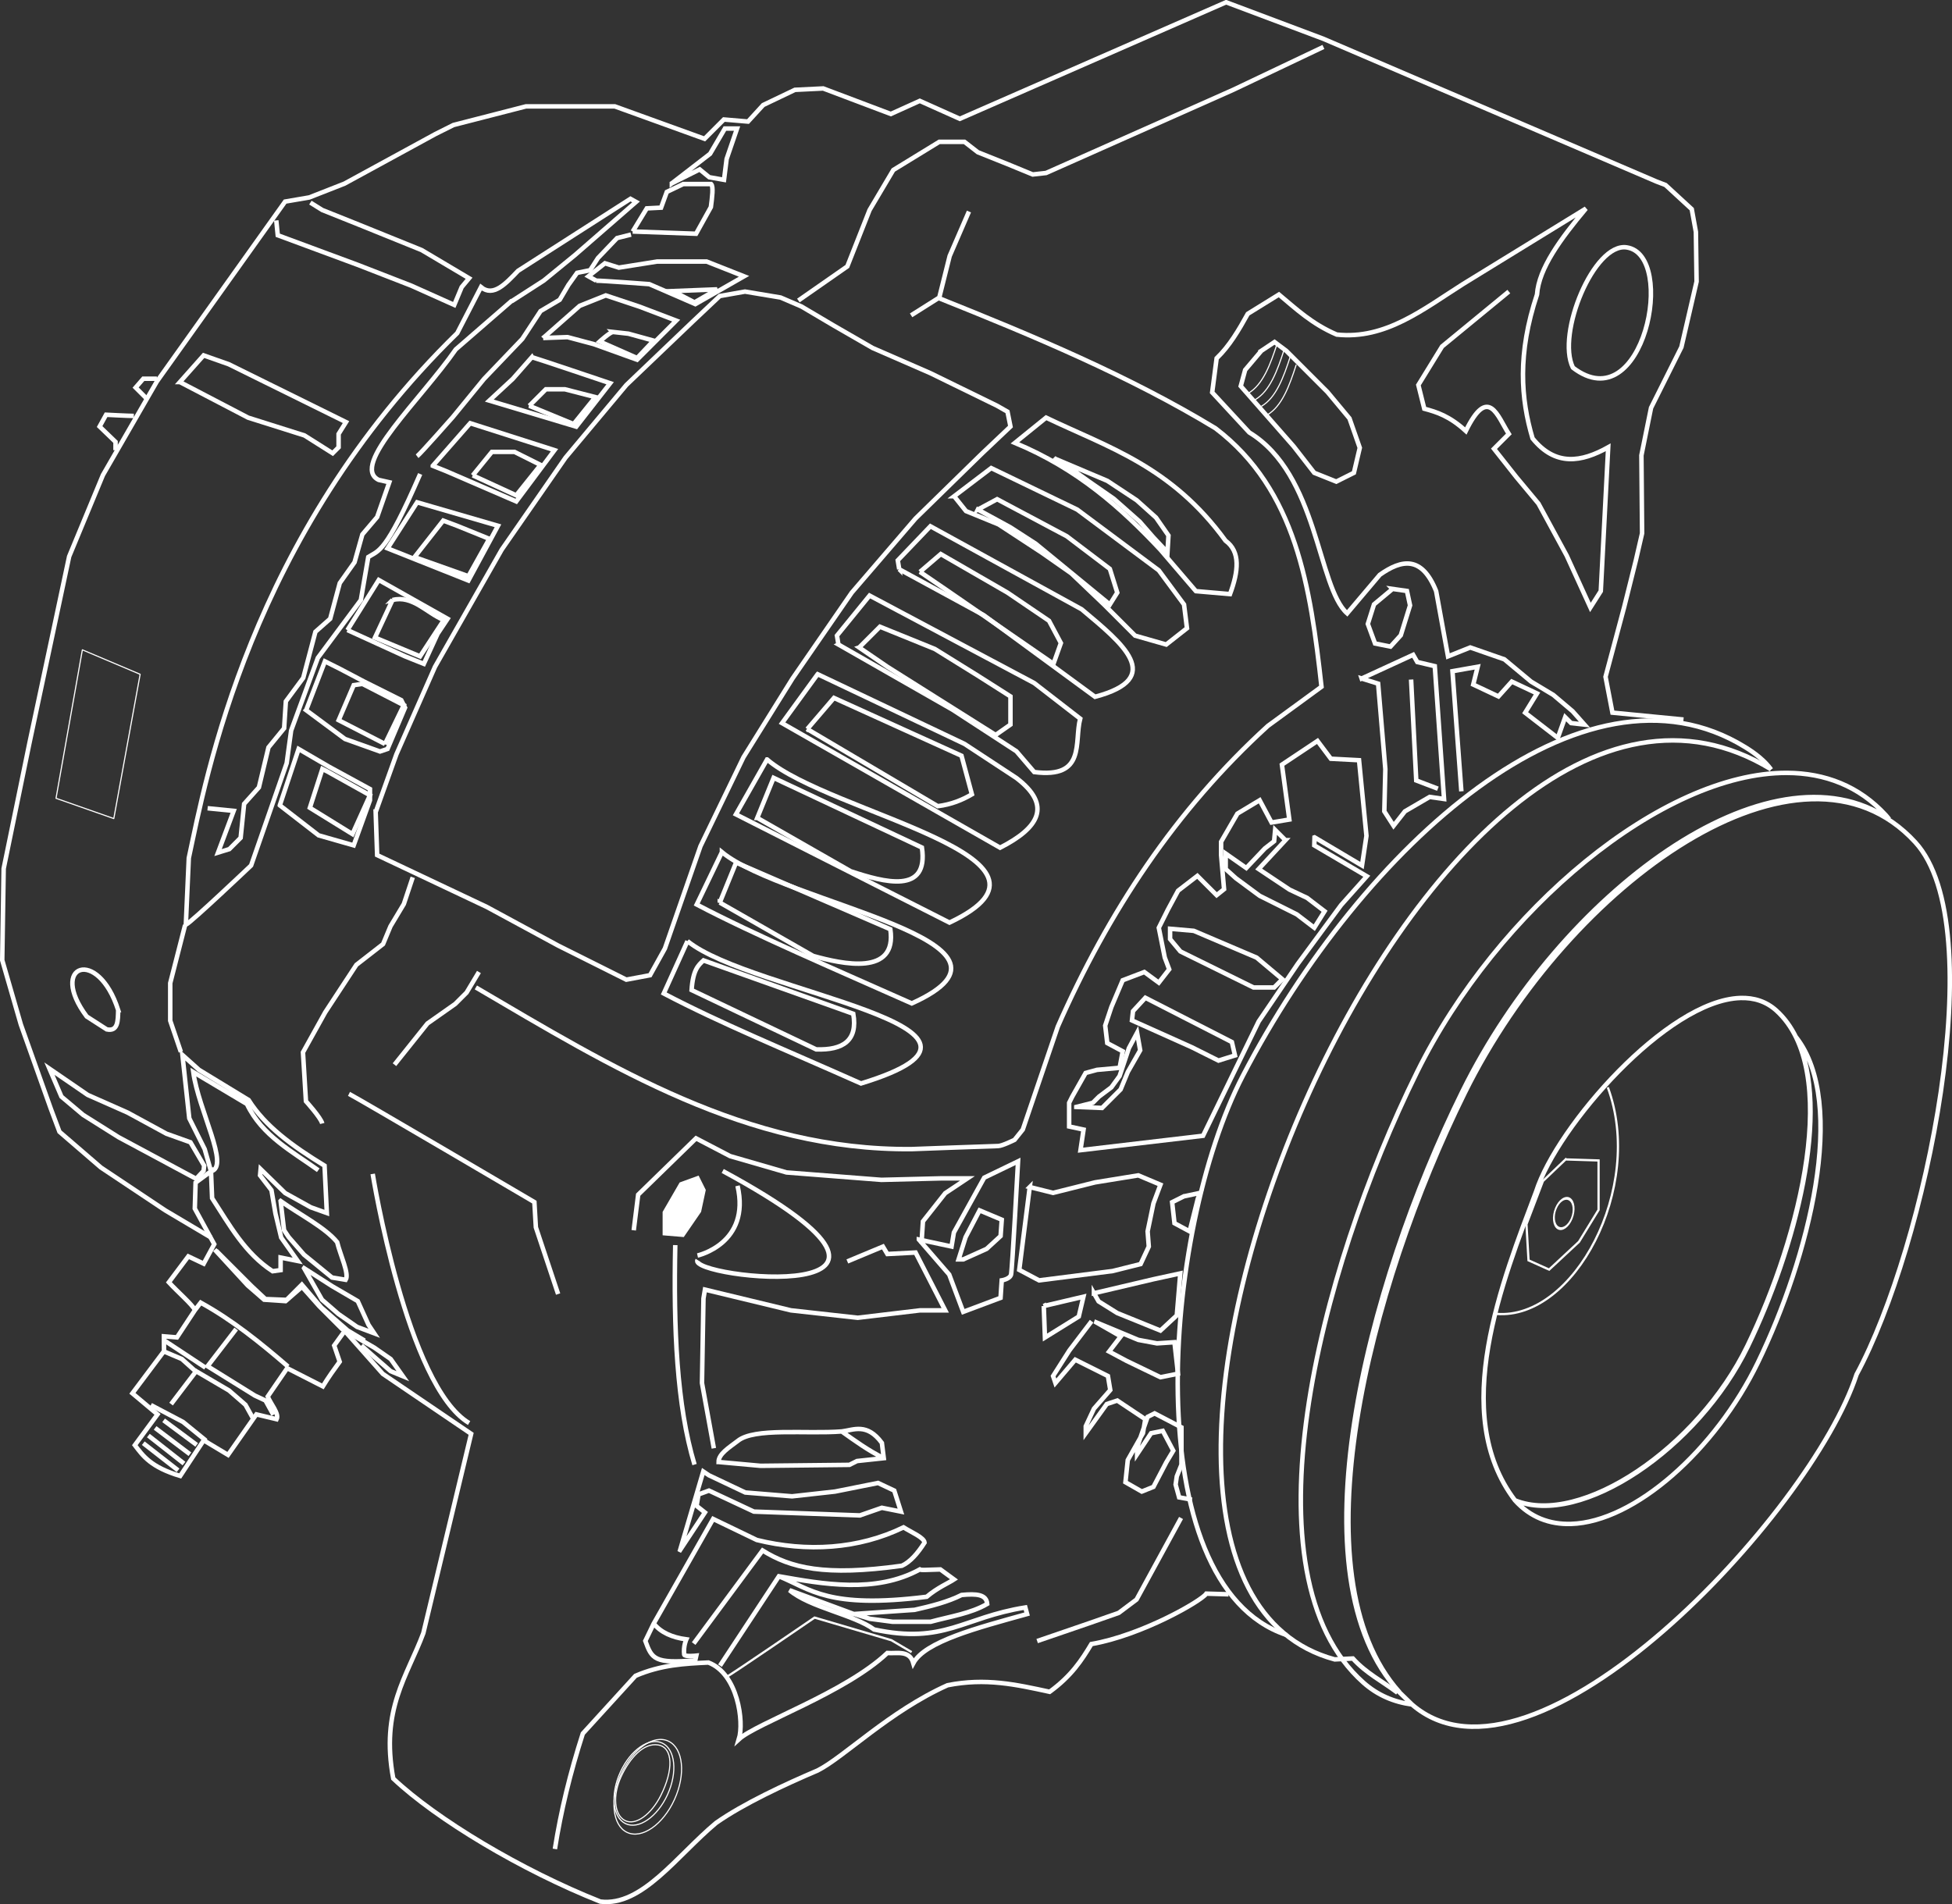 <?xml version="1.0" encoding="UTF-8" standalone="no"?>
<!-- Created with Inkscape (http://www.inkscape.org/) -->
<svg
    xmlns:inkscape="http://www.inkscape.org/namespaces/inkscape"
    xmlns:rdf="http://www.w3.org/1999/02/22-rdf-syntax-ns#"
    xmlns="http://www.w3.org/2000/svg"
    xmlns:cc="http://creativecommons.org/ns#"
    xmlns:dc="http://purl.org/dc/elements/1.1/"
    xmlns:sodipodi="http://sodipodi.sourceforge.net/DTD/sodipodi-0.dtd"
    xmlns:svg="http://www.w3.org/2000/svg"
    xmlns:ns1="http://sozi.baierouge.fr"
    xmlns:xlink="http://www.w3.org/1999/xlink"
    id="svg2"
    sodipodi:docname="Alternator Drawing 2.svg"
    inkscape:export-filename="C:\Aviation\Parts\Images\Alternator\Alternator Drawing 2.png"
    viewBox="0 0 434.63 424.07"
    inkscape:export-xdpi="90"
    version="1.1"
    inkscape:export-ydpi="90"
    inkscape:version="0.47 r22583"
  >
  <rect x="0" y="0" width="434.63" height="424.07" fill="#333333" stroke="none"/>
  <sodipodi:namedview
      id="base"
      bordercolor="#FFFFFF"
      inkscape:pageshadow="2"
      inkscape:window-y="-4"
      pagecolor="#FFFFFF"
      inkscape:window-height="840"
      inkscape:window-maximized="1"
      inkscape:zoom="1.4738126"
      inkscape:window-x="-4"
      showgrid="false"
      borderopacity="1.0"
      inkscape:current-layer="layer1"
      inkscape:cx="217.31717"
      inkscape:cy="212.0351"
      showguides="true"
      inkscape:guide-bbox="true"
      inkscape:window-width="1600"
      inkscape:pageopacity="0.0"
      inkscape:document-units="px"
  />
  <g
      id="layer1"
      inkscape:label="Layer 1"
      inkscape:groupmode="layer"
      transform="translate(-176.59 -141)"
    >
    <g
        id="g3278"
        transform="translate(2.714 -2.035)"
      >
      <g
          id="g3527"
          style="stroke:#FFFFFF"
          transform="translate(20.711 -171.22)"
        >
        <g
            id="g3499"
            style="stroke:#FFFFFF"
            transform="translate(-145.86 -1.37)"
          >
          <path
              id="path3412-4"
              sodipodi:nodetypes="cccsscscssc"
              style="stroke-linejoin:round;stroke:#FFFFFF;stroke-linecap:round;fill:none"
              d="m686.53 537.88c-16.301 0.511-40.852 28.639-45.469 43.094-7.45 19.815-19.441 49.407-4.719 68.781 3.422 3.799 7.74 5.388 12.469 5.25 14.185-0.414 32.187-16.486 41.625-35.938 11.344-23.38 20.035-57.684 8.531-72.438 7.962 16.19-0.28 47.199-10.781 68.844-11.026 22.725-37.186 40.364-51.844 34.281 14.666 5.929 40.755-11.714 51.75-34.375 11.97-24.671 21.02-61.495 6.469-74.688-2.274-2.061-5.013-2.907-8.031-2.812z"
          />
          <path
              id="path3495"
              style="stroke:#FFFFFF;stroke-width:1px;fill:none"
              d="m610.43 692.32 3.127 3.036m83.32-207.61c-27.655-0.084-64.442 30.445-82.312 66.594-22.203 44.912-38.959 111.98-11.969 136 3.166 2.817 6.821 4.338 10.812 4.875 27.106 23.466 88.878-42.396 99-73.5 15.409-28.483 30.255-99.799 13.062-118.53-25.388-27.661-76.971 8.629-100.31 55.844-21.468 43.426-37.837 107.56-14.5 133.47-23.971-25.592-7.568-90.215 14.031-133.91 21.797-44.091 68.246-78.676 94.969-60.531-0.251-0.319-0.481-0.614-0.75-0.906-5.95-6.483-13.565-9.38-22.031-9.406z"
          />
        </g
        >
        <path
            id="path3503"
            sodipodi:nodetypes="cccc"
            style="stroke:#FFFFFF;stroke-width:1px;fill:none"
            d="m547.51 485.59c-77.01-47.15-167.57 179.21-97.16 198.22l4.042-0.205c2.988 3.298 6.588 5.073 9.948 7.628"
        />
        <path
            id="path3503-4"
            sodipodi:nodetypes="cscc"
            style="stroke:#FFFFFF;stroke-width:1px;fill:none"
            d="m439.57 678.35c-33.494-11.216-27.69-89.881-9.659-124.55 26.694-51.328 75.73-95.406 111.82-73.163 2.349 1.422 4.54 3.202 5.782 5.003"
        />
      </g
      >
      <path
          id="path2843"
          sodipodi:nodetypes="cc"
          style="stroke:#FFFFFF;stroke-width:.5;fill:none"
          d="m531.87 385.19c8.279 22.453-7.638 51.833-24.769 50.454"
      />
      <path
          id="path2845"
          sodipodi:nodetypes="ccccccccc"
          style="stroke:#FFFFFF;stroke-width:.5;fill:none"
          d="m522.47 401.24 7.339 0.229v11.008l-4.357 7.109-6.651 6.192-4.587-2.064-0.459-8.027 3.669-9.632 5.045-4.816z"
      />
      <path
          id="path2847"
          sodipodi:rx="3.325403"
          sodipodi:ry="3.325403"
          style="stroke-linejoin:round;stroke:#FFFFFF;stroke-linecap:round;stroke-width:.625;fill:none"
          sodipodi:type="arc"
          d="m643.06 432.35c0 1.837-1.489 3.325-3.325 3.325s-3.325-1.489-3.325-3.325 1.489-3.325 3.325-3.325 3.325 1.489 3.325 3.325z"
          transform="matrix(.532 .335 -.391 .957 350.77 -214.79)"
          sodipodi:cy="432.34653"
          sodipodi:cx="639.73871"
      />
      <path
          id="path2875"
          sodipodi:rx="6.1020093"
          sodipodi:ry="10.170015"
          style="stroke-linejoin:round;stroke:#FFFFFF;stroke-linecap:round;stroke-width:.23;fill:none"
          sodipodi:type="arc"
          d="m231.18 547.17c0 5.617-2.732 10.17-6.102 10.17s-6.102-4.553-6.102-10.17c0-5.617 2.732-10.17 6.102-10.17s6.102 4.553 6.102 10.17z"
          transform="matrix(-.974 -.465 -.454 .998 785.75 99.541)"
          sodipodi:cy="547.17389"
          sodipodi:cx="225.07698"
      />
      <path
          id="path2875-7"
          sodipodi:rx="6.1020093"
          sodipodi:ry="10.170015"
          style="stroke-linejoin:round;stroke:#FFFFFF;stroke-linecap:round;stroke-width:.26;fill:none"
          sodipodi:type="arc"
          d="m231.18 547.17c0 5.617-2.732 10.17-6.102 10.17s-6.102-4.553-6.102-10.17c0-5.617 2.732-10.17 6.102-10.17s6.102 4.553 6.102 10.17z"
          transform="matrix(-.861 -.411 -.402 .882 731.01 150.1)"
          sodipodi:cy="547.17389"
          sodipodi:cx="225.07698"
      />
      <path
          id="path2875-7-4"
          sodipodi:nodetypes="csssc"
          style="stroke-linejoin:round;stroke:#FFFFFF;stroke-linecap:round;stroke-width:0.25;fill:none"
          d="m312.16 538.73c-1.897 4.135-1.541 8.455 0.843 9.723 2.44 1.298 5.95-1.469 7.994-5.534 2.832-5.632 2.796-10.696-0.561-11.277-3.251-0.562-6.38 2.952-8.276 7.087z"
      />
      <path
          id="path2922"
          sodipodi:nodetypes="ccccccccccccccccccc"
          style="stroke:#FFFFFF;fill:none"
          d="m297.43 554.81c1.312-8.379 3.397-16.951 6.215-25.707l11.723-12.853c5.658-2.452 10.953-2.723 16.243-2.966 6.54 2.481 7.973 13.195 6.78 17.091 3.863-3.548 23.708-10.373 33.052-19.21 2.23 0.154 4.967-0.705 5.791 2.26 2.582-4.821 14.17-7.841 25.336-10.945l-0.398-1.458c-13.974 2.223-17.966 8.238-33.675 4.905-4.462-3.314-14.317-4.905-18.826-8.75l14.318 5.303 13.523-0.928c3.751-0.845 7.42-1.772 10.474-3.314 3.322-0.315 5.523-0.141 5.701 1.989-3.656 2.139-8.294 2.805-12.595 3.977h-8.485l-5.038-0.663-3.447-1.061"
      />
      <path
          id="path2924"
          style="stroke:#FFFFFF;stroke-width:.5;fill:none"
          d="m335.76 516.4c0.53-0.133 19.489-13.125 19.489-13.125l17.102 5.038 4.508 2.651"
      />
      <path
          id="path2928"
          sodipodi:nodetypes="ccccccc"
          style="stroke:#FFFFFF;fill:none"
          d="m334.19 513.98 13.115-19.907c9.643 1.691 21.462 3.92 31.383-1.522 0.382 0.219 1.135 0.086 4.567 0l3.045 2.225c-1.196 0.792-3.688 1.834-6.089 3.864-21.951 2.744-25.793-1.672-32.905-4.567"
      />
      <path
          id="path2932"
          sodipodi:nodetypes="ccccccccccccscc"
          style="stroke:#FFFFFF;fill:none"
          d="m319.43 504.61 13.232-23.303 9.719 4.684c11.149 2.752 22.637 2.061 32.671-2.81 1.814 1.132 4.57 2.264 4.684 3.396-1.54 2.41-3.184 4.3-5.035 5.152-17.291 2.409-24.784 0.478-31.032-3.396l-15.34 20.727m-8.9-4.45s-1.629 3.396-1.864 3.864c1.464 3.987 1.98 5.097 11.115 4.333l0.234-1.054s-2.628 0.285-2.693-0.234c-0.234-1.874 0.468-3.396 0.468-3.396-3.164-0.427-5.656-1.526-7.26-3.513z"
      />
      <path
          id="path2935"
          style="stroke:#FFFFFF;fill:none"
          d="m325.32 488.21 5.516-8.344-1.861-1.471 0.425-2.551 2.339-0.85 9.993 4.678 23.601 0.85 4.89-1.701 4.253 0.851-1.488-4.678-3.615-1.701-9.568 1.914-9.568 1.063-10.419-0.851-8.08-3.827-1.276-0.851-5.144 17.469z"
      />
      <path
          id="path2939"
          sodipodi:nodetypes="ccccccccccc"
          style="stroke:#FFFFFF;fill:none"
          d="m361.3 461.82c2.916 2.068 5.775 4.165 9.297 5.931m-36.725 0.873c-0.011-1.797 2.326-3.203 4.253-4.678 3.662-3.031 15.286-1.511 23.176-2.126 2.646-0.319 5.586-1.969 8.93 2.551l0.425 3.402-5.954 0.638-1.701 0.851-19.774 0.213-9.355-0.851z"
      />
      <path
          id="path2942"
          sodipodi:nodetypes="ccccccccccccccccccccccccccccccccccccccccccccccccccccccccccccccc"
          style="stroke:#FFFFFF;fill:none"
          d="m238.01 447.37c-6.098-5.258-12.344-10.317-19.446-14.235l-1.271 1.652m230.13 63.303-4.942-0.15c-1.105 1.646-14.417 9.302-25.606 11.231-2.123 3.544-4.417 7.088-9.284 10.632-7.519-1.626-14.226-3.145-22.731-1.467-12.904 5.782-23.157 16.097-28.932 18.987-7.248 3.084-16.548 7.411-22.612 11.68-8.812 7.373-16.499 18.651-25.756 17.52-17.58-6.971-36.55-18.355-46.122-27.403-2.873-15.389 3.12-22.798 6.699-32.381l10.646-44.39-19.669-13.353-8.481-9.564-2.346 3.248 1.224 3.609c-1.25 1.717-2.5 3.445-3.751 5.494l-7.94-4.05-4.331 6.316c0.694 1.695 2.59 3.791 1.985 5.053l-4.511-1.083-6.316 9.022-5.413-3.248-5.233 7.94c-6.54-1.968-8.246-4.42-10.105-6.857l5.053-6.857-5.594-4.692 7.037-9.383-0.019-3.306 2.906 0.238 4.014-6.09c-0.671-1.309-3.768-3.951-5.819-6.18l4.331-5.774 3.429 1.624 2.346-4.331-4.331-7.94 0.18-5.774 3.429-2.526 0.248 5.99c3.881 5.976 7.298 12.259 13.472 16.269l1.779-0.254v-2.796l3.813 0.763-3.686-5.211-1.271-5.338-0.89-5.211-2.542-3.305 0.127-1.398 5.465 5.338 5.719 3.178 3.559 1.271-0.508-10.549c-7.252-4.419-13.215-8.796-16.904-14.616l-11.058-6.736-3.686-3.305 1.525 14.108 3.432 6.863 1.404 4.94c4.291-0.982-2.782-13.548-3.946-22.099l11.947 7.117c3.325 7.055 10.162 10.607 15.887 14.743"
      />
      <path
          id="path2945"
          style="stroke:#FFFFFF;fill:none"
          d="m217.55 405.56-17.285-9.278-7.88-4.957-4.83-4.067-2.669-6.228 8.516 5.846 8.897 3.94 8.643 4.703 5.338 1.907 3.05 5.211-0.127 1.144-1.652 1.779z"
      />
      <path
          id="path2947"
          sodipodi:nodetypes="cccccccc"
          style="stroke:#FFFFFF;fill:none"
          d="m236.36 410.51c4.265 3.036 9.823 5.814 12.583 9.151 0.684 2.844 2.74 7.061 1.907 8.389l-3.05-0.508-6.228-5.084-3.432-3.94-1.017-1.525-0.763-6.482z"
      />
      <path
          id="path2949"
          style="stroke:#FFFFFF;stroke-width:1px;fill:none"
          d="m548.72 303.28-15.821-1.536-1.536-7.987 4.147-15.514 2.611-10.445 1.382-5.99-0.154-17.357 2.15-10.599 6.758-13.517 3.379-14.592-0.154-11.059-0.922-5.069-5.837-5.376-1.997-0.768-74.19-31.796-21.658-8.141-59.29 25.959-8.909-3.994-6.451 2.918-15.053-5.683-6.298 0.307-7.066 3.379-3.379 3.687-5.376-0.461-4.301 4.301-19.968-7.219h-19.815l-16.128 4.147-3.994 1.997-20.276 11.059-7.834 3.072-5.376 0.922-28.57 40.09-11.999 20.816-7.52 18.137-8.848 41.583-5.733 27.923-0.319 20.385 4.141 14.333 6.689 18.792 1.911 5.096 9.237 7.963 14.333 9.555 10.192 6.052"
      />
      <path
          id="path2951"
          sodipodi:nodetypes="ccs"
          style="stroke-linejoin:round;stroke:#FFFFFF;stroke-linecap:round;fill:none"
          d="m536.07 198.13c-7.267-1.08-15.683 19.23-11.969 26.781 15.704 12.041 23.253-25.104 11.969-26.781z"
      />
      <path
          id="path2976"
          sodipodi:nodetypes="cccccccccccccccccccccccccccccccccccccccccccc"
          style="stroke:#FFFFFF;stroke-width:1px;fill:none"
          d="m509.83 207.97-14.861 12.219-5.284 8.586 1.321 5.284c2.779 0.741 5.604 1.621 9.247 4.954 5.049-10.302 7.043-3.292 9.577 0.66l-3.303 3.303 4.954 6.275 4.954 5.944 6.275 11.559 5.284 11.559 2.312-3.633 1.651-32.034c-5.977 3.333-11.741 4.313-16.843-1.982-2.613-8.838-3.403-18.816 0.991-32.034 0.399-5.846 5.28-12.439 10.898-19.154l-27.41 16.843c-8.727 5.521-17.197 12.395-28.071 11.228-5.52-2.359-9.042-5.716-12.88-8.917l-6.935 4.293c-1.998 3.616-4.071 7.157-6.935 9.907l-0.991 7.596 8.256 8.917c15.348 9.305 15.189 34.412 21.796 40.29l7.265-8.586c4.904-3.471 9.396-4.268 12.549 3.633l2.642 14.531 4.954-1.982 7.596 2.642 5.944 4.954 4.954 2.972 4.293 3.633 2.642 2.972-2.972-0.33-1.321-1.321-1.651 4.623-7.265-5.614 2.642-4.293-5.614-2.642-2.972 3.303-5.614-2.642 0.991-3.963-5.614 0.991 1.982 26.75"
      />
      <path
          id="path2978"
          sodipodi:nodetypes="ccccc"
          style="stroke:#FFFFFF;stroke-width:1px;fill:none"
          d="m330.51 356.92c-1.16 1.085-2.34 2.09-2.642 6.605l27.741 13.21c6.005 0.204 9.288-1.973 8.256-7.926l-33.355-11.889z"
      />
      <path
          id="path2980"
          sodipodi:nodetypes="ccccc"
          style="stroke:#FFFFFF;stroke-width:1px;fill:none"
          d="m334.14 344.04 20.806 11.889c6.48 1.788 18.73 4.555 17.173-5.944l-34.346-14.861-3.633 8.917z"
      />
      <path
          id="path2980-9"
          sodipodi:nodetypes="ccccc"
          style="stroke:#FFFFFF;stroke-width:1px;fill:none"
          d="m342.49 325.18 20.806 11.889c7.471 2.449 17.409 5.216 15.852-5.284l-33.025-15.522-3.633 8.917z"
      />
      <path
          id="path3004"
          sodipodi:nodetypes="cccccc"
          style="stroke:#FFFFFF;stroke-width:1px;fill:none"
          d="m355.93 293.18-7.926 10.898 48.546 27.741c8.613-4.395 11.708-9.37 3.633-15.522l-11.559-7.596-32.694-15.522z"
      />
      <path
          id="path3004-8"
          sodipodi:nodetypes="cccc"
          style="stroke:#FFFFFF;stroke-width:1px;fill:none"
          d="m344.67 312.17-6.935 12.219 47.556 24.108c30.747-14.525-26.58-24.245-40.62-36.327z"
      />
      <path
          id="path3004-8-8"
          sodipodi:nodetypes="cccc"
          style="stroke:#FFFFFF;stroke-width:1px;fill:none"
          d="m334.62 332.81-5.614 11.664c12.763 6.701 30.993 14.495 47.886 22.021 30.747-13.865-28.231-22.153-42.272-33.685z"
      />
      <path
          id="path3004-8-8-2"
          sodipodi:nodetypes="cccc"
          style="stroke:#FFFFFF;stroke-width:1px;fill:none"
          d="m326.95 352.62-5.284 11.664c12.763 6.701 27.03 12.513 43.923 20.04 40.985-12.544-24.599-20.171-38.639-31.704z"
      />
      <path
          id="path3081"
          sodipodi:nodetypes="ccccccccc"
          style="stroke:#FFFFFF;stroke-width:1px;fill:none"
          d="m360.56 286.57 25.429 14.531 14.201 9.247 3.963 4.623c11.612 1.503 8.851-6.685 10.238-11.889l-10.238-7.926-36.657-19.485-7.265 8.917 0.33 1.982z"
      />
      <path
          id="path3081-4"
          sodipodi:nodetypes="ccccccc"
          style="stroke:#FFFFFF;stroke-width:1px;fill:none"
          d="m374.1 269.81 18.824 10.238 24.769 18.164c15.794-4.18 6.099-11.875-2.972-19.485l-33.685-18.494-7.265 7.596 0.33 1.982z"
      />
      <path
          id="path3105"
          style="stroke:#FFFFFF;stroke-width:1px;fill:none"
          d="m386.32 253.55 8.256-6.275 19.154 9.247 18.164 13.54 5.614 7.596 0.66 5.284-4.623 3.633-6.935-1.982-6.935-6.935-7.265-6.935-6.605-4.623-9.577-6.275-7.265-2.972-2.642-3.303z"
      />
      <path
          id="path3107"
          sodipodi:nodetypes="ccccccc"
          style="stroke:#FFFFFF;stroke-width:1px;fill:none"
          d="m399.86 241.66 6.935-5.614c13.745 6.588 27.887 10.792 39.96 27.41 3.366 2.445 2.881 6.816 0.991 11.889l-7.596-0.66-7.926-9.247c-8.733-9.296-18.399-17.97-32.364-23.778z"
      />
      <path
          id="path3109"
          sodipodi:nodetypes="cccccc"
          style="stroke:#FFFFFF;stroke-width:1px;fill:none"
          d="m353.62 305.4 5.944-6.935 28.401 12.88 2.312 8.586c-2.149 1.264-4.569 2.256-7.596 2.642l-29.062-17.173z"
      />
      <path
          id="path3111"
          style="stroke:#FFFFFF;stroke-width:1px;fill:none"
          d="m365.18 287.23 4.623-4.623 12.219 4.954 9.577 5.944 7.265 4.623v6.275l-3.303 2.312-24.108-15.191-6.275-4.293z"
      />
      <path
          id="path3113"
          style="stroke:#FFFFFF;stroke-width:1px;fill:none"
          d="m378.72 270.39 4.623-3.963 14.861 8.586 9.247 6.275 2.642 4.954-1.651 4.623-23.448-16.182-6.275-4.293z"
      />
      <path
          id="path3115"
          style="stroke:#FFFFFF;stroke-width:1px;fill:none"
          d="m391.6 256.52 4.293-2.312 15.522 8.256 9.577 7.265 1.651 5.284-1.651 2.642-16.512-13.54-5.614-3.633-7.265-3.963z"
      />
      <path
          id="path3117"
          style="stroke:#FFFFFF;stroke-width:1px;fill:none"
          d="m408.94 245.26 11.502 4.866 6.525 4.313 4.313 3.871 2.765 3.982-0.221 3.76-3.207-3.429-2.986-3.429-5.751-5.088-5.419-3.76-3.097-2.212-4.424-2.876z"
      />
      <path
          id="path3119"
          style="stroke:#FFFFFF;stroke-width:1px;fill:none"
          d="m211.97 455.73 5.574-7.326 7.326 4.3 3.663 3.185 1.593 2.867"
      />
      <path
          id="path3121"
          style="stroke:#FFFFFF;stroke-width:1px;fill:none"
          d="m217.39 448.4-3.026-2.708-4.141-1.752"
      />
      <path
          id="path3123"
          style="stroke:#FFFFFF;stroke-width:1px;fill:none"
          d="m226.46 439.01-6.37 8.282 10.511 6.53 2.389 1.115 1.752 3.185"
      />
      <path
          id="path3125"
          style="stroke:#FFFFFF;stroke-width:1px;fill:none"
          d="m219.62 447.61-9.4-6.21"
      />
      <path
          id="path3127"
          style="stroke:#FFFFFF;stroke-width:1px;fill:none"
          d="m221.69 421.33 7.326 7.963 3.663 3.185 4.778 0.319 3.663-3.185 3.822 4.3 5.096 5.096 7.167 4.141 3.663 2.548 2.708 3.822-2.708-1.115-3.663-3.185-2.867-2.548"
      />
      <path
          id="path3129"
          style="stroke:#FFFFFF;stroke-width:1px;fill:none"
          d="m241.59 425.47 6.211 3.982 5.733 3.345 2.389 5.256 1.274 1.911-3.822-1.433-4.141-2.867-3.663-3.185-3.982-7.008z"
      />
      <path
          id="path3131"
          sodipodi:nodetypes="cccc"
          style="stroke:#FFFFFF;stroke-width:1px;fill:none"
          d="m200.19 367.98c-0.056 2.36-0.015 4.831-2.548 4.3l-4.459-2.867c-8.627-11.519 2.485-15.568 7.008-1.433z"
      />
      <path
          id="path3133"
          style="stroke:#FFFFFF;stroke-width:1px;fill:none"
          d="m466.57 329.51 10.568 6.275 0.991-6.605-1.651-16.843-6.275-0.33-2.972-3.963-7.926 5.284 1.651 12.219-3.963 0.66-2.642-4.954-4.954 2.972-3.633 6.275v2.972l0.66 7.596-1.651 1.321-4.293-4.293-4.293 3.303-2.312 4.293-1.982 3.963 1.321 6.605 0.991 2.642-2.312 2.972-3.22-2.367-4.816 1.835-2.523 5.963-1.376 4.128 0.459 3.899 3.44 1.835-0.688 3.669-5.045 0.459-2.523 0.688-2.981 5.275-0.688 1.376v5.275l3.211 0.688-0.688 4.587 27.291-3.211 12.384-25.457 8.715-12.843 9.632-13.072 5.734-6.421-11.696-6.88 0.055-1.789z"
      />
      <path
          id="path3135"
          style="stroke:#FFFFFF;stroke-width:1px;fill:none"
          d="m428.9 365.24-2.752 2.981-0.229 2.064 13.302 5.963 5.963 2.981 3.669-1.147-0.688-2.981-19.264-9.861z"
      />
      <path
          id="path3137"
          style="stroke:#FFFFFF;stroke-width:1px;fill:none"
          d="m436.7 354.92 16.283 8.027h4.587l1.835-1.835-5.733-4.816-13.99-5.963-5.275-0.459v2.293l2.293 2.752z"
      />
      <path
          id="path3139"
          style="stroke:#FFFFFF;stroke-width:1px;fill:none"
          d="m460.09 330.15-5.963 6.421 6.88 4.587 3.899 1.835 3.899 2.981-2.293 3.669-3.899-2.981-8.256-4.128-5.275-3.899-2.293-2.064v-3.44l4.587 3.211 4.128-4.357 2.064-1.605 0.229-2.523 2.293 2.293z"
      />
      <path
          id="path3141"
          style="stroke:#FFFFFF;stroke-width:1px;fill:none"
          d="m413.53 389.55 5.734 0.229 4.128-4.128 1.605-3.899 2.752-4.816-0.688-3.899-1.835 3.44-2.064 6.192-1.835 2.523-2.752 2.064-1.376 1.376-3.669 0.917z"
      />
      <path
          id="path3143"
          style="stroke:#FFFFFF;stroke-width:1px;fill:none"
          d="m477.06 294.14 3.669 1.147 1.605 19.035-0.229 9.403 2.064 3.211 2.523-3.211 5.504-3.211 3.211 0.459-2.064-29.585-3.899-0.917-0.917-1.605-11.467 5.275z"
      />
      <path
          id="path3145"
          style="stroke:#FFFFFF;stroke-width:1px;fill:none"
          d="m488.07 294.37 1.147 22.475 4.816 1.835"
      />
      <path
          id="path3147"
          style="stroke:#FFFFFF;stroke-width:1px;fill:none"
          d="m483.94 274.19-4.128 3.44-1.376 4.357 1.605 4.357 3.44 0.688 2.293-2.523 2.064-6.651-0.688-3.211-3.211-0.459z"
      />
      <path
          id="path3149"
          style="stroke:#FFFFFF;stroke-width:1px;fill:none"
          d="m261.71 380.14 7.339-9.174 6.192-4.357 2.523-2.523 2.752-4.587"
      />
      <path
          id="path3210-1-7"
          sodipodi:nodetypes="cc"
          style="stroke:#FFFFFF;stroke-width:.25;fill:none"
          d="m459.81 220.87c-1.532 4.764-3.209 9.287-6.465 11.178"
      />
      <path
          id="path3151"
          sodipodi:nodetypes="ccsccccccc"
          style="stroke:#FFFFFF;stroke-width:1px;fill:none"
          d="m279.83 362.94c30.435 17.866 60.285 36.322 97.01 36.006 0 0 18.347-0.688 19.264-0.688 0.917 0 3.669-1.376 3.669-1.376l1.835-2.293 7.798-22.934c11.223-25.493 26.231-48.259 46.785-66.967l11.926-8.715c-2.46-22.09-5.57-43.85-23.61-57.56-19.12-11.61-40.4-20.52-61.93-29.12"
      />
      <path
          id="path3153"
          style="stroke:#FFFFFF;stroke-width:1px;fill:none"
          d="m351.64 209.96 10.898-7.596 4.954-12.549 5.284-8.917 10.238-6.275h5.614l2.972 2.312 6.605 2.642 5.614 2.312 2.972-0.33 41.611-18.494 20.145-9.577"
      />
      <path
          id="path3155"
          style="stroke:#FFFFFF;stroke-width:1px;fill:none"
          d="m376.74 213.26 6.275-3.963 2.312-9.247 4.293-9.907"
      />
      <path
          id="path3157"
          style="stroke:#FFFFFF;stroke-width:1px;fill:none"
          d="m235.39 192.12 0.33 3.303 17.833 6.605 11.889 4.623 9.577 4.293 1.651-3.963 1.651-1.982-10.568-6.275-13.87-5.614-8.256-3.303-2.642-1.651"
      />
      <path
          id="path3159"
          style="stroke:#FFFFFF;stroke-width:1px;fill:none"
          d="m213.93 228.12 15.191 7.926 12.549 3.963 6.275 3.963 1.321-1.321v-2.972l1.651-2.642-26.09-12.88-5.614-1.982-5.284 5.944z"
      />
      <path
          id="path3161"
          sodipodi:nodetypes="cc"
          style="stroke:#FFFFFF;stroke-width:1px;fill:none"
          d="m256.86 404.47s7.596 47.225 21.466 55.481"
      />
      <path
          id="path3163"
          sodipodi:nodetypes="cc"
          style="stroke:#FFFFFF;stroke-width:1px;fill:none"
          d="m328.52 469.2c-3.99-13.222-4.68-30.403-4.293-48.877"
      />
      <path
          id="path3165"
          style="stroke:#FFFFFF;stroke-width:1px;fill:none"
          d="m251.58 386.64c1.982 0.991 41.281 24.108 41.281 24.108l0.33 5.614 4.954 14.861"
      />
      <path
          id="path3167"
          style="stroke:#FFFFFF;stroke-width:1px;fill:none"
          d="m314.98 417.02 0.991-7.926 12.88-12.549 7.596 3.963 12.549 3.633 21.136 1.651 13.21-0.33h5.944l-4.954 3.303-4.954 6.275-0.33 4.954"
      />
      <path
          id="path3169"
          style="stroke:#FFFFFF;stroke-width:1px;fill:none"
          d="m404.81 508.5 11.559-3.963 6.605-2.312 3.963-2.972 9.907-18.164"
      />
      <path
          id="path3171"
          style="stroke:#FFFFFF;stroke-width:1px;fill:none"
          d="m332.82 465.57-2.642-14.531 0.33-18.824 0.33-1.982 19.154 4.623 14.861 1.651 13.87-1.651h5.614l-6.605-12.88-6.275 0.33-0.991-1.651-7.926 3.303"
      />
      <path
          id="path3173"
          style="stroke:#FFFFFF;stroke-width:1px;fill:none"
          d="m329.18 422.64s11.889-2.642 8.917-15.522"
      />
      <path
          id="path3175"
          sodipodi:nodetypes="cc"
          style="stroke:#FFFFFF;stroke-width:1px;fill:none"
          d="m329.18 423.63c-2.426 4.043 63.052 11.27 5.614-19.815"
      />
      <path
          id="path3177"
          style="stroke:#FFFFFF;stroke-width:1px;fill:#FFFFFF"
          d="m329.18 405.46-3.633 1.321-3.633 6.275v4.623l3.963 0.33 3.633-5.284 0.991-4.623-1.321-2.642z"
      />
      <path
          id="path3179"
          style="stroke:#FFFFFF;stroke-width:1px;fill:none"
          d="m245.63 393.24c-0.33-1.321-3.633-4.954-3.633-4.954l-0.66-10.898 4.954-8.917 6.935-10.568 5.944-4.623 1.651-3.963 2.972-4.954 1.982-5.944"
      />
      <path
          id="path3181"
          sodipodi:nodetypes="ccccccccccccccccccccccccccccccccccccccccccccccc"
          style="stroke:#FFFFFF;stroke-width:1px;fill:none"
          d="m314.75 194.59 14.107 0.501 3.303-5.944c0.279-2.227 0.604-4.545 0.059-5.123h-6.211l-3.663 1.752-1.274 3.504-3.185 0.159-3.135 5.151h-0zm-47.319 54.001c-7.752 17.861-9.262 16.998-11.559 18.494l-1.651 9.577-9.577 12.88-5.944 16.182-0.991 7.265-7.926 22.787s-13.21 12.549-14.531 13.21l0.66-14.861c3.829-17.641 13.4-71.599 59.775-116.91l5.284-10.238c2.752 2.273 5.504-0.765 8.256-3.633l25.026-16.028 1.242 0.685-13.537 11.785-7.008 5.733-7.167 4.619 0.122-0.19-12.549 10.898c-7.626 11.001-23.655 25.899-17.173 29.062l2.377 0.533-2.71 7.743-3.291 3.872-1.742 6.195-3.291 4.646-2.129 7.937-3.291 2.904-2.71 10.26-3.872 5.227-0.387 6.001-3.485 4.259-2.129 8.905-3.291 3.678-0.774 7.55-2.517 2.517-2.517 0.774 3.485-9.292-5.808-0.581"
      />
      <path
          id="rect3188"
          sodipodi:nodetypes="ccccc"
          style="stroke-linejoin:round;stroke:#FFFFFF;stroke-linecap:round;stroke-width:.25;fill:none"
          d="m205.08 293.2-5.866 32.13-12.864-4.514 5.866-33.063 12.864 5.447z"
      />
      <path
          id="path3191"
          style="stroke:#FFFFFF;stroke-width:1px;fill:none"
          d="m236.18 322.38 8.642 6.69 7.805 2.23 3.624-10.035v-2.509l-9.199-5.018-6.69-3.903-4.181 12.544z"
      />
      <path
          id="path3193"
          style="stroke:#FFFFFF;stroke-width:1px;fill:none"
          d="m242.87 322.93 9.478 5.854 3.903-8.642-9.478-5.296-1.115-0.558-2.788 8.642z"
      />
      <path
          id="path3195"
          style="stroke:#FFFFFF;stroke-width:1px;fill:none"
          d="m242.04 301.19 8.642 6.412 7.805 2.788 1.673-0.558 3.903-9.199-0.836-1.673-8.363-4.181-5.296-2.788-3.345-1.673-4.181 10.872z"
      />
      <path
          id="path3197"
          style="stroke:#FFFFFF;stroke-width:1px;fill:none"
          d="m259.6 308.72-10.314-5.296 3.345-7.805 1.951-0.279 9.199 4.739-4.181 8.642z"
      />
      <path
          id="path3199"
          style="stroke:#FFFFFF;stroke-width:1px;fill:none"
          d="m251.24 283.35 12.823 5.854 4.181 1.673 3.066-6.69 2.23-3.345-15.332-8.642-6.969 11.15z"
      />
      <path
          id="path3201"
          sodipodi:nodetypes="ccccc"
          style="stroke:#FFFFFF;stroke-width:1px;fill:none"
          d="m261.27 276.66-3.903 8.363 10.035 4.181 5.296-8.084c-3.795-1.546-6.962-5.603-11.429-4.46z"
      />
      <path
          id="path3203"
          style="stroke:#FFFFFF;stroke-width:1px;fill:none"
          d="m272.56 258.97-6.388 8.13 12.002 4.259 4.646-8.324-7.163-2.904-3.097-1.161z"
      />
      <path
          id="path3205"
          style="stroke:#FFFFFF;stroke-width:1px;fill:none"
          d="m266.75 254.9 18.003 5.227-6.582 12.196-18.003-7.163 6.582-10.26z"
      />
      <path
          id="path3207"
          style="stroke:#FFFFFF;stroke-width:1px;fill:none"
          d="m270.24 246.77 8.324-9.486 18.778 6.001-8.518 11.421-15.68-6.775-2.904-1.161z"
      />
      <path
          id="path3209"
          style="stroke:#FFFFFF;stroke-width:1px;fill:none"
          d="m279.14 248.9 4.259-5.227h5.033l5.808 2.904-5.42 6.775-9.679-4.452z"
      />
      <path
          id="path3211"
          style="stroke:#FFFFFF;stroke-width:1px;fill:none"
          d="m292.31 222.57c0.774 0.194 17.422 5.808 17.422 5.808l-7.55 9.679-19.358-5.808 5.227-4.84 4.259-4.84z"
      />
      <path
          id="path3213"
          style="stroke:#FFFFFF;stroke-width:1px;fill:none"
          d="m291.73 233.41 9.873 4.065 4.84-6.001-6.775-1.742h-4.259l-3.678 3.678z"
      />
      <path
          id="path3215"
          style="stroke:#FFFFFF;stroke-width:1px;fill:none"
          d="m294.82 218.31 8.13-7.163 5.808-2.323 7.55 2.517 8.13 3.097-8.711 8.711-9.679-3.485-5.808-1.549-5.42 0.194z"
      />
      <path
          id="path3217"
          style="stroke:#FFFFFF;stroke-width:1px;fill:none"
          d="m310.31 216.96c-0.774 0.194-2.904 2.129-2.904 2.129l8.324 3.678 3.678-3.872-5.614-1.549-3.485-0.387z"
      />
      <path
          id="path3219"
          style="stroke:#FFFFFF;stroke-width:1px;fill:none"
          d="m306.63 205.54c1.549 0 11.809 0.774 11.809 0.774l10.26 4.452 10.841-6.195-8.324-3.291h-11.034l-8.518 1.355-3.097-0.968-3.678 2.904 1.742 0.968z"
      />
      <path
          id="path3221"
          style="stroke:#FFFFFF;stroke-width:1px;fill:none"
          d="m323.67 207.86 9.873-0.387-5.033 2.904-4.84-2.517z"
      />
      <path
          id="path3223"
          style="stroke:#FFFFFF;stroke-width:1px;fill:none"
          d="m266.75 244.64c0.774-0.581 7.937-8.711 7.937-8.711l6.969-8.518 8.518-8.905 4.065-6.195 4.259-2.517 1.936-3.291 1.936-2.71 2.904-0.581 1.742-2.71 4.259-4.452 3.097-0.774"
      />
      <path
          id="path3225"
          style="stroke:#FFFFFF;stroke-width:1px;fill:none"
          d="m323.47 183.86 8.518-6.582 3.291-5.614h2.71l-2.323 6.775-0.581 4.646-3.291-0.581-2.129-1.742-6.195 3.097z"
      />
      <path
          id="path3227"
          style="stroke:#FFFFFF;stroke-width:1px;fill:none"
          d="m222.01 421.57 7.932 7.932 3.022 2.833 4.721 0.189 3.399-3.399 4.343 5.099 5.854 5.099 3.777 2.266"
      />
      <path
          id="path3229"
          style="stroke:#FFFFFF;stroke-width:1px;fill:none"
          d="m213.52 470.48-7.743-6.043"
      />
      <path
          id="path3231"
          style="stroke:#FFFFFF;stroke-width:1px;fill:none"
          d="m214.84 468.97-7.932-6.232"
      />
      <path
          id="path3233"
          style="stroke:#FFFFFF;stroke-width:1px;fill:none"
          d="m216.16 466.89-7.743-5.854"
      />
      <path
          id="path3235"
          style="stroke:#FFFFFF;stroke-width:1px;fill:none"
          d="m217.67 464.82-7.365-5.477"
      />
      <path
          id="path3237"
          style="stroke:#FFFFFF;stroke-width:1px;fill:none"
          d="m207.47 455.94 7.176 3.777 5.099 4.155"
      />
      <path
          id="path3239"
          style="stroke:#FFFFFF;stroke-width:1px;fill:none"
          d="m257.52 323.89 0.33 9.577 24.438 11.559 15.852 8.586 15.191 7.596 5.284-0.991 3.303-5.944 7.926-22.787 9.577-19.815 10.898-17.503 13.21-19.154 14.201-16.512 14.861-14.531 6.275-5.944-0.66-3.303-2.312-1.321-14.861-7.265-12.88-5.614-8.586-4.954-7.265-4.293-4.623-1.982-7.926-1.321-5.614 0.991-5.944 5.614-14.861 14.201-13.54 16.182-14.201 20.475-14.861 26.09-8.586 19.485-4.623 12.88z"
      />
      <path
          id="path3241"
          style="stroke:#FFFFFF;stroke-width:1px;fill:none"
          d="m378.47 419.08 6.756 7.795 3.118 8.315 8.315-3.118 0.26-3.898s1.819-0.26 2.079-1.299c0.26-1.039 1.559-25.205 1.559-25.205l-7.535 3.638-6.756 12.213-0.52 3.118-7.276-1.559z"
      />
      <path
          id="path3243"
          style="stroke:#FFFFFF;stroke-width:1px;fill:none"
          d="m403.16 407.39-2.339 18.449 4.417 2.339 16.37-2.079 6.236-1.559 1.819-3.898-0.26-3.378 1.299-6.236 1.559-4.157-4.937-2.079-9.614 1.559-9.354 2.339-5.197-1.299z"
      />
      <path
          id="path3245"
          style="stroke:#FFFFFF;stroke-width:1px;fill:none"
          d="m391.99 412.59 4.937 2.079-0.26 3.638-3.118 2.858-5.197 2.339h-1.039l1.559-4.937 3.118-5.976z"
      />
      <path
          id="path3247"
          style="stroke:#FFFFFF;stroke-width:1px;fill:none"
          d="m437.46 409.47-2.598 1.299 0.52 4.677 3.378 1.819 1.819-7.276 0.52-1.299-3.638 0.78z"
      />
      <path
          id="path3249"
          style="stroke:#FFFFFF;stroke-width:1px;fill:none"
          d="m406.28 433.89 0.26 7.016 7.535-4.677 1.039-4.417-8.835 2.079z"
      />
      <path
          id="path3251"
          style="stroke:#FFFFFF;stroke-width:1px;fill:none"
          d="m417.45 431.04 13.252-3.118 5.976-1.299-0.78 9.354-3.638 3.378-9.614-3.898-4.157-2.598-1.039-1.819z"
      />
      <path
          id="path3253"
          style="stroke:#FFFFFF;stroke-width:1px;fill:none"
          d="m417.97 437.53 9.354 3.898 4.157 0.78 3.898-0.26 0.78 7.016-3.898 0.78-7.535-3.638-3.898-2.079 2.598-3.378-5.457-3.118z"
      />
      <path
          id="path3255"
          style="stroke:#FFFFFF;stroke-width:1px;fill:none"
          d="m416.93 437.27-4.937 6.496-3.638 5.716 0.52 1.559 4.417-5.197 7.276 3.638 0.52 3.118-3.638 4.157-1.819 3.898v1.559l4.677-6.496 2.339-0.78 6.236 4.157-0.52 3.118-3.378 5.976-0.52 4.937 3.638 2.079 2.598-1.039 2.858-5.457 1.559-2.598-2.339-4.417-2.598 0.52-3.118 4.677v-1.559l2.339-6.756 1.559-0.78 5.976 3.118v8.315l-1.039 2.598-0.26 1.819 0.78 2.858 2.858 0.52"
      />
      <path
          id="path3096"
          d="m38.503 208.04-3.314 12.94v8.363l2.367 6.943"
          style="stroke:#FFFFFF;stroke-width:1px;fill:none"
          transform="translate(176.59 141)"
      />
      <path
          id="path3204"
          d="m27.089 94.662c-1.183 0-6.181-0.263-6.181-0.263l-1.446 2.63 3.55 3.419v1.841"
          style="stroke:#FFFFFF;stroke-width:1px;fill:none"
          transform="translate(176.59 141)"
      />
      <path
          id="path3206"
          d="m32.218 86.378h-3.025l-1.71 1.972 2.367 2.367"
          style="stroke:#FFFFFF;stroke-width:1px;fill:none"
          transform="translate(176.59 141)"
      />
      <path
          id="path3210"
          d="m285.9 83.265c-1.532 4.764-3.209 9.287-6.465 11.178"
          sodipodi:nodetypes="cc"
          style="stroke:#FFFFFF;stroke-width:.25;fill:none"
          transform="translate(176.59 141)"
      />
      <path
          id="path3210-1"
          sodipodi:nodetypes="cc"
          style="stroke:#FFFFFF;stroke-width:.25;fill:none"
          d="m461.2 222.34c-1.532 4.764-3.209 9.287-6.465 11.178"
      />
      <path
          id="path3208"
          d="m278.13 80.168-3.599 4.254-0.982 3.599 11.78 13.416 4.581 5.89 4.908 1.963 3.927-1.963 1.309-5.563-2.291-6.544-4.908-5.89-5.563-5.563-3.599-3.599-2.618-1.963-2.945 1.963z"
          style="stroke:#FFFFFF;stroke-width:1px;fill:none"
          transform="translate(176.59 141)"
      />
      <path
          id="path3210-1-7-4"
          sodipodi:nodetypes="cc"
          style="stroke:#FFFFFF;stroke-width:.25;fill:none"
          d="m458.28 219.44c-1.532 4.764-3.209 9.287-6.465 11.178"
      />
    </g
    >
  </g
  >
</svg
>
